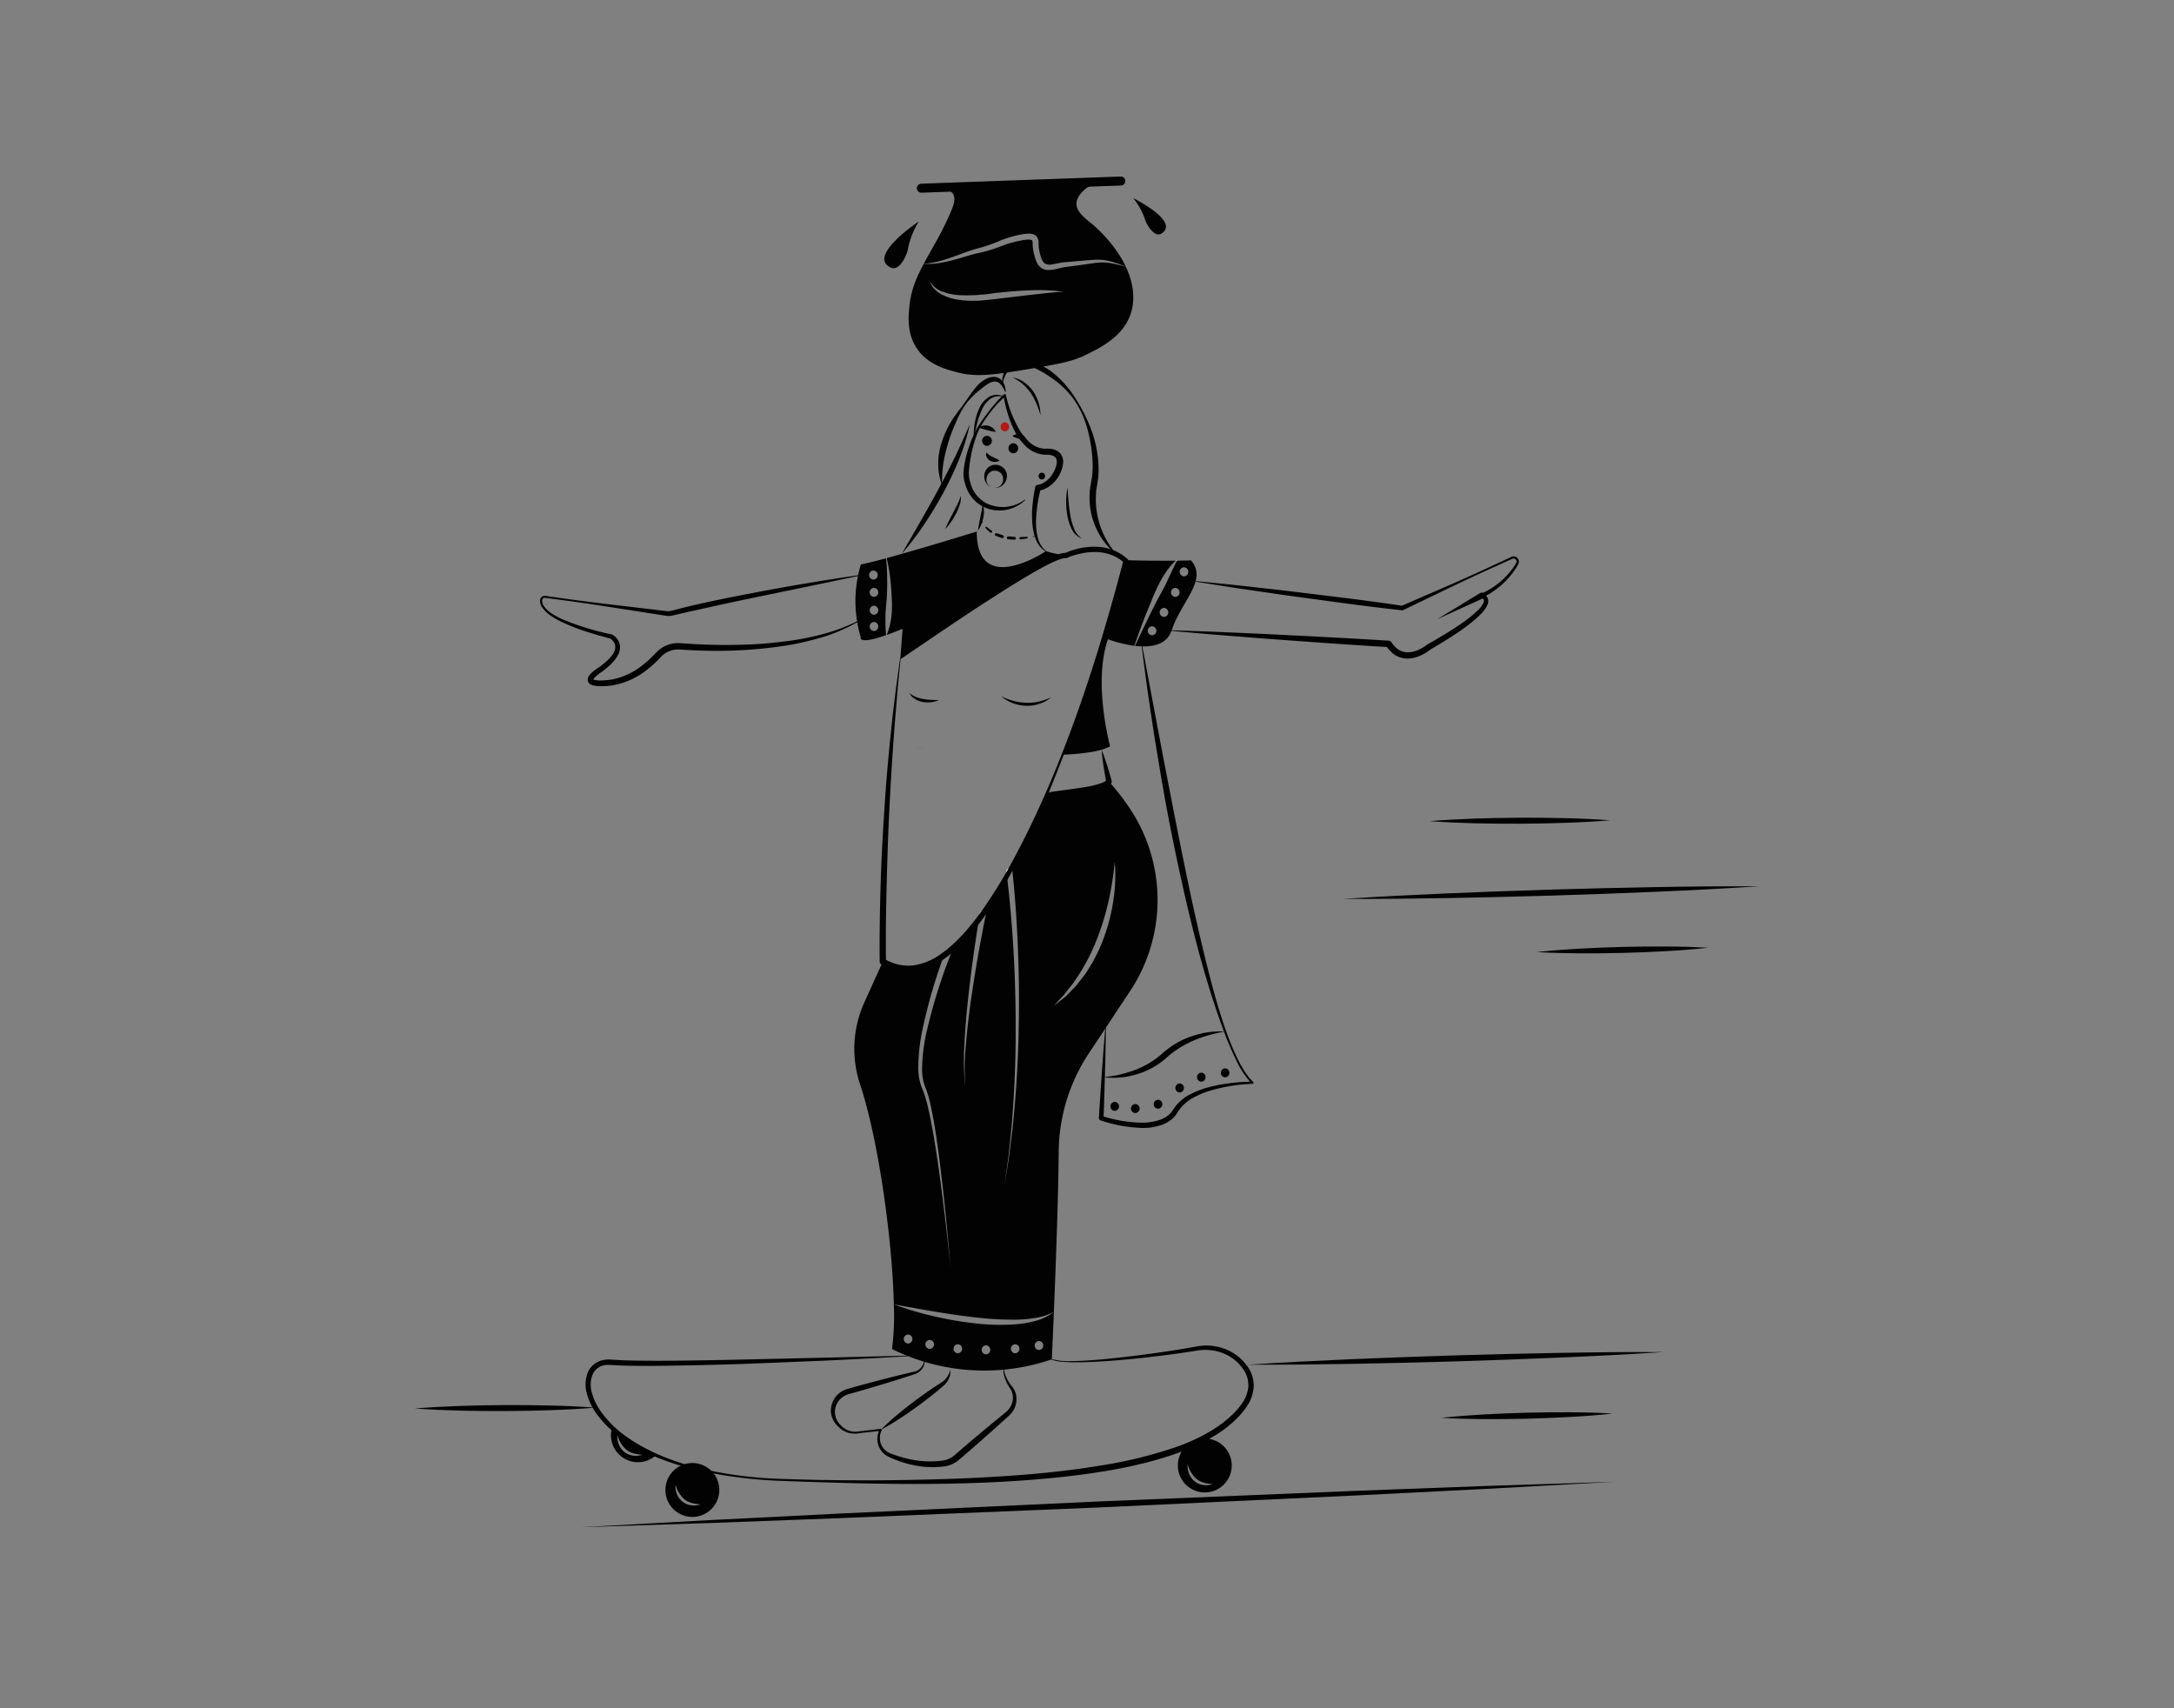 <svg id="Layer_1" data-name="Layer 1" xmlns="http://www.w3.org/2000/svg" viewBox="0 0 700 550"><rect x="0" y="0" width="700" height="550" fill="#808080" stroke="none"/><title>rushing- in hurry- is late</title><path d="M363.142,259.351a74.523,74.523,0,0,0-6.049-7.694c-7.452,4.316-19.897,3.542-19.897,3.542l-.697,1.655a241.5,241.5,0,0,1-10.878,22.917.929.929,0,0,1,.358.639v.019c.91,8.487,1.461,16.946,1.8,25.443q.494,12.731.223,25.472c-.136,8.487-.61,16.975-1.345,25.423l-.6,6.339-.784,6.31-.397,3.165-.494,3.136-1.006,6.281.881-6.3.436-3.145.339-3.165.658-6.32.484-6.339c.571-8.449.89-16.926.861-25.394q.015-12.702-.706-25.394c-.474-7.916-1.123-15.852-2.081-23.71a127.687,127.687,0,0,1-7.142,11.255.954.954,0,0,1,.339.9.036.036,0,0,0-.01.029v.01c-1.868,9.194-3.503,18.475-4.82,27.775q-1.002,6.983-1.597,14.013a77.765,77.765,0,0,0-.165,14.081,78.08,78.08,0,0,1-.319-14.11q.348-7.07,1.123-14.1c.929-8.71,2.129-17.371,3.542-26.023a59.953,59.953,0,0,1-9.175,9.745.973.973,0,0,1,.252,1.045v.01l-.01.029a173.813,173.813,0,0,0-7.742,24.591,57.616,57.616,0,0,0-1.626,12.678,15.858,15.858,0,0,0,1.123,6.116,25.574,25.574,0,0,1,1.036,3.155c.281,1.055.552,2.11.755,3.184.91,4.248,1.548,8.526,2.148,12.813.61,4.287,1.103,8.584,1.606,12.881q1.423,12.891,2.477,25.82-1.292-12.905-2.961-25.762c-.571-4.287-1.152-8.565-1.839-12.833-.677-4.258-1.394-8.526-2.381-12.717-.213-1.055-.503-2.081-.803-3.107a23.658,23.658,0,0,0-1.026-2.99,16.818,16.818,0,0,1-1.345-6.523,59.227,59.227,0,0,1,1.413-13.026,171.916,171.916,0,0,1,6.949-23.846c-12.252,8.855-19.791,2.274-19.791,2.274l-5.961,13.171a36.211,36.211,0,0,0-1.365,26.352c5.971,17.991,10.375,50.121,10.878,70.851,4.336.784,8.633,1.568,12.949,2.294,4.316.697,8.623,1.374,12.958,1.848a104.302,104.302,0,0,0,12.987.774,41.189,41.189,0,0,0,6.455-.523,19.275,19.275,0,0,0,6.174-1.974,16.379,16.379,0,0,1-5.962,2.903,33.977,33.977,0,0,1-6.591,1.103,70.027,70.027,0,0,1-13.287-.368,114.077,114.077,0,0,1-13.036-2.294,100.966,100.966,0,0,1-12.649-3.765,86.284,86.284,0,0,1-.6,14.381,67.219,67.219,0,0,0,51.466,3.31s2.003-42.805,2.216-66.825a58.165,58.165,0,0,1,9.668-31.646l5.419-8.168,7.887-11.913A53.074,53.074,0,0,0,363.142,259.351ZM292.388,432.573a1.453,1.453,0,0,1,0-2.903A1.453,1.453,0,0,1,292.388,432.573Zm6.968,1.742a1.453,1.453,0,0,1,0-2.903A1.453,1.453,0,0,1,299.356,434.315Zm9.058,1.394a1.453,1.453,0,0,1,0-2.903A1.453,1.453,0,0,1,308.414,435.708Zm9.058.348a1.453,1.453,0,0,1,0-2.903A1.453,1.453,0,0,1,317.473,436.057Zm9.407-.348a1.453,1.453,0,0,1,0-2.903A1.453,1.453,0,0,1,326.879,435.708Zm7.665-1.045a1.453,1.453,0,0,1,0-2.903A1.453,1.453,0,0,1,334.544,434.663Zm23.846-144.159a60.551,60.551,0,0,1-3.426,12.649c-.426,1.016-.823,2.042-1.287,3.029l-1.49,2.942a12.941,12.941,0,0,1-.823,1.423l-.871,1.403-.881,1.394c-.281.465-.658.871-.987,1.316l-2.023,2.594-2.274,2.361-1.152,1.161-1.277,1.036c-.842.677-1.703,1.345-2.565,2.003.736-.813,1.461-1.607,2.197-2.39l1.103-1.171.987-1.277,1.994-2.516,1.771-2.661a62.643,62.643,0,0,0,5.778-11.352,84.574,84.574,0,0,0,3.755-12.223,101.588,101.588,0,0,0,2.013-12.746A52.952,52.952,0,0,1,358.39,290.504Z" fill="#020202"/><path d="M401.743,439.38c22.299-1.437,44.616-2.287,66.937-2.995,11.162-.321,22.324-.618,33.49-.802q16.747-.317,33.506-.259-16.725,1.071-33.46,1.769c-11.156.492-22.316.871-33.477,1.226C446.416,438.964,424.088,439.465,401.743,439.38Z" fill="#020202"/><path d="M464.031,456.501c9.19-.991,18.394-1.397,27.602-1.659,4.605-.098,9.21-.172,13.818-.134q6.911.017,13.832.409-6.892.737-13.794,1.101c-4.6.269-9.204.426-13.808.558C482.472,456.975,473.259,457.031,464.031,456.501Z" fill="#020202"/><path d="M432.496,289.415c22.299-1.437,44.616-2.287,66.937-2.995,11.162-.321,22.324-.618,33.49-.802q16.747-.317,33.506-.259-16.725,1.071-33.46,1.769c-11.156.492-22.316.871-33.477,1.226C477.169,288.998,454.841,289.499,432.496,289.415Z" fill="#020202"/><path d="M494.784,306.535c9.19-.991,18.394-1.397,27.602-1.659,4.605-.098,9.21-.172,13.818-.134q6.911.017,13.832.409-6.892.737-13.794,1.101c-4.601.269-9.204.426-13.808.558C513.225,307.01,504.012,307.065,494.784,306.535Z" fill="#020202"/><polygon points="187.161 491.715 228.736 489.414 270.319 487.315 353.501 483.431 436.702 479.993 478.309 478.433 519.926 477.077 478.351 479.381 436.767 481.48 353.586 485.362 270.385 488.796 228.777 490.357 187.161 491.715" fill="#020202"/><path d="M349.418,222.888l-.657-.001c-.098-0-.177-.001-.053-.001l.495-.001c.069-0-.036-.001-.218-.001l-.504-.002.937-.002h.193l.937.002-.504.002c-.182 0-.287.001-.218.001l.495.001c.123 0.0.045.001-.053.001l-.657.001Z" fill="#020202"/><path d="M354.992,253.102l-.001.657c-0.0.098-.001.177-.001.053l-.001-.495c-0-.069-.001.036-.001.218l-.002.504-.002-.937v-.194l.002-.937.002.504c0.0.182.001.287.001.218l.001-.495c0-.123.001-.045.001.054l.001.657Z" fill="#020202"/><path d="M356.076,331.027q-.079,7.256-.286,14.508c-.16,4.835-.257,9.676-.469,14.512l-.5-.75a43.742,43.742,0,0,0,12.763,2.162,17.79,17.79,0,0,0,6.186-1.008,8.768,8.768,0,0,0,2.576-1.532,7.857,7.857,0,0,0,1.017-1.074l.909-1.353a14.384,14.384,0,0,1,5.375-4.376,29.95,29.95,0,0,1,6.366-2.287,59.313,59.313,0,0,1,13.26-1.557l-.237.604a28.621,28.621,0,0,1-5.052-7.676,88.907,88.907,0,0,1-3.622-8.394c-2.161-5.696-4.062-11.484-5.81-17.316-3.502-11.665-6.298-23.521-8.888-35.407q-3.873-17.835-6.788-35.851c-1.002-5.997-1.957-12.002-2.817-18.021q-1.333-9.022-2.436-18.076a.097.097,0,0,1,.191-.03l6.746,35.827c2.322,11.923,4.613,23.848,7.055,35.739,1.213,5.947,2.478,11.884,3.843,17.796q1.992,8.882,4.276,17.691c1.539,5.866,3.194,11.711,5.272,17.406a88.249,88.249,0,0,0,3.499,8.377l1.045,2.01,1.163,1.937c.405.633.867,1.223,1.302,1.832.459.589,1.004,1.094,1.498,1.645l.014.016a.353.353,0,0,1-.251.588,54.282,54.282,0,0,0-12.957,1.993,28.728,28.728,0,0,0-6,2.414,13.555,13.555,0,0,0-4.696,4.049l-.912,1.417a9.542,9.542,0,0,1-1.228,1.355,10.36,10.36,0,0,1-3.076,1.86,17.918,17.918,0,0,1-6.825,1.094,45.23,45.23,0,0,1-13.25-2.444.73.73,0,0,1-.501-.731l.001-.019c.256-4.823.627-9.64.935-14.463q.489-7.232,1.117-14.467l.001-.009a.097.097,0,0,1,.193.009Z" fill="#020202"/><path d="M337.194,255.202c2.988-.535,5.965-.85,8.907-1.288,1.473-.189,2.933-.439,4.374-.693a26.778,26.778,0,0,0,4.151-1.086l.042-.015a.889.889,0,0,1,.314-.054l.01 0-.355.07a5.391,5.391,0,0,0,1.786-1.043l-.186.767q-.52-2.587-.915-5.204c-.272-1.742-.488-3.498-.621-5.272.664,1.651,1.245,3.322,1.77,5.005q.799,2.523,1.475,5.074a.826.826,0,0,1-.162.739l-.024.028a6.033,6.033,0,0,1-2.414,1.647.849.849,0,0,1-.322.07l-.033 0-.01 0.0.355-.07a19.798,19.798,0,0,1-4.535,1.205,41.996,41.996,0,0,1-4.547.469A51.968,51.968,0,0,1,337.194,255.202Z" fill="#020202"/><polygon points="296.345 240.608 295.377 240.603 296.345 240.599 297.312 240.603 296.345 240.608" fill="#020202"/><path d="M297.631,438.193c.193.019.053.013.096.021l-.001.014-.001.028-.003.055-.005.111a1.874,1.874,0,0,1-.018.222,3.675,3.675,0,0,1-.071.442,4.091,4.091,0,0,1-.278.859,4.504,4.504,0,0,1-1.075,1.474,4.678,4.678,0,0,1-1.599.954l-1.644.549c-2.196.719-4.401,1.411-6.609,2.096-4.402,1.345-8.9,2.671-13.265,3.89a6.092,6.092,0,0,0-4.118,4.145,5.878,5.878,0,0,0,1.656,5.793,6.228,6.228,0,0,0,5.982,1.988q3.443-.356,6.875-.81l.009-.001a.331.331,0,0,1,.341.472,5.503,5.503,0,0,0-.385,3.983,5.247,5.247,0,0,0,2.363,3.069,11.393,11.393,0,0,0,1.896.798c.671.243,1.351.459,2.033.662a35.071,35.071,0,0,0,4.138,1.004,30.776,30.776,0,0,0,8.414.384,17.89,17.89,0,0,0,2.011-.302,7.081,7.081,0,0,0,1.763-.715,9.082,9.082,0,0,0,1.587-1.177l1.645-1.419c4.377-3.796,8.847-7.483,13.337-11.157.535-.455,1.177-.932,1.625-1.369a6.452,6.452,0,0,0,1.151-1.555,5.702,5.702,0,0,0,.548-3.821,5.278,5.278,0,0,0-.775-1.828,13.394,13.394,0,0,1-1.123-1.925,12.916,12.916,0,0,1-.763-2.089,5.942,5.942,0,0,1-.266-2.217.095.095,0,0,1,.19.012l-0.0.027a6.298,6.298,0,0,0,.505,2.039,12.351,12.351,0,0,0,.927,1.917,13.136,13.136,0,0,0,1.248,1.72,6.243,6.243,0,0,1,1.069,2.085,7.076,7.076,0,0,1-1.635,6.675c-.57.6-1.088,1.003-1.635,1.514-4.313,3.895-8.645,7.777-13.071,11.55l-1.656,1.419a10.093,10.093,0,0,1-1.937,1.364,9.065,9.065,0,0,1-2.282.857,19.202,19.202,0,0,1-2.297.293,30.206,30.206,0,0,1-8.907-.671,36.6,36.6,0,0,1-4.27-1.237q-1.043-.378-2.058-.823l-1.009-.453a7.025,7.025,0,0,1-1.034-.583,6.367,6.367,0,0,1-2.604-3.827,6.562,6.562,0,0,1,.63-4.473l.35.471c-2.298.217-4.593.458-6.883.735a8.237,8.237,0,0,1-3.562-.12,7.589,7.589,0,0,1-3.119-1.827,7.906,7.906,0,0,1-2.105-3.006,6.561,6.561,0,0,1-.272-3.757,7.24,7.24,0,0,1,4.969-5.463c4.509-1.317,8.906-2.457,13.388-3.616,2.236-.562,4.474-1.118,6.721-1.647l1.688-.387a3.994,3.994,0,0,0,2.517-1.865,4.088,4.088,0,0,0,.357-.747,3.377,3.377,0,0,0,.123-.401,1.696,1.696,0,0,0,.046-.206l.02-.104.01-.052.005-.026.002-.013C297.576,438.197,297.437,438.182,297.631,438.193Z" fill="#020202"/><path d="M283.591,460.362a75.076,75.076,0,0,1,5.632-5.11c1.935-1.626,3.937-3.161,5.952-4.678,2.037-1.488,4.088-2.957,6.206-4.335l1.592-1.029a6.239,6.239,0,0,0,1.355-1.093,7.037,7.037,0,0,0,1.714-3.193,6.133,6.133,0,0,1-.961,3.773,7.149,7.149,0,0,1-1.352,1.532l-1.448,1.224c-1.935,1.626-3.937,3.161-5.954,4.676-2.038,1.486-4.089,2.955-6.208,4.333A75.102,75.102,0,0,1,283.591,460.362Z" fill="#020202"/><path d="M276.932,185.306c-10.716,2.287-21.443,4.491-32.164,6.702q-8.042,1.65-16.052,3.424l-8.004,1.774-3.985.936a6.123,6.123,0,0,1-2.334.104l-2.032-.315c-10.824-1.662-21.636-3.448-32.494-4.873l-4.072-.535a1.103,1.103,0,0,0-.804.064.768.768,0,0,0-.403.57,2.89,2.89,0,0,0,.385,1.752,9.124,9.124,0,0,0,2.819,2.705,26.256,26.256,0,0,0,3.571,1.889,86.238,86.238,0,0,0,15.589,4.747l.009.002a.602.602,0,0,1,.157.061,5.338,5.338,0,0,1,1.515,1.274,4.734,4.734,0,0,1,.908,1.8,5.423,5.423,0,0,1-.717,3.809,13.275,13.275,0,0,1-2.277,2.806,29.951,29.951,0,0,1-2.689,2.256l-.011.008-.042.027a13.313,13.313,0,0,0-2.214,1.738,2.238,2.238,0,0,0-.563.806c.013.045-.022-.115-.032-.101a1.039,1.039,0,0,0,.295.138,9.184,9.184,0,0,0,2.695.198,26.471,26.471,0,0,0,2.905-.272,22.74,22.74,0,0,0,10.393-4.959c.769-.607,1.509-1.255,2.222-1.932.359-.336.705-.686,1.051-1.036.344-.357.653-.701,1.077-1.121a9.651,9.651,0,0,1,6.096-2.686,11.529,11.529,0,0,1,1.655.038l1.505.111,3.014.184q3.017.15,6.038.209,6.041.139,12.081-.141c4.026-.179,8.029-.611,12.023-1.116a95.013,95.013,0,0,0,11.819-2.432,60.627,60.627,0,0,0,11.231-4.427.097.097,0,0,1,.132.037.1.1,0,0,1-.034.13,57.057,57.057,0,0,1-11.076,5.085,95.034,95.034,0,0,1-11.865,2.918,144.026,144.026,0,0,1-24.336,1.884q-3.054-.029-6.106-.146l-3.051-.154-1.525-.096a9.303,9.303,0,0,0-1.379-.02,7.659,7.659,0,0,0-4.792,2.114l-1.027,1.069c-.366.37-.733.739-1.113,1.095-.757.715-1.541,1.404-2.365,2.046a24.695,24.695,0,0,1-11.374,5.222,28.224,28.224,0,0,1-3.143.255,10.543,10.543,0,0,1-3.329-.331,2.522,2.522,0,0,1-1.014-.603,1.673,1.673,0,0,1-.435-1.491,2.592,2.592,0,0,1,.473-1.026,5.676,5.676,0,0,1,.586-.689,14.611,14.611,0,0,1,2.579-1.975l-.052.035a28.382,28.382,0,0,0,2.556-2.047,11.748,11.748,0,0,0,2.049-2.393,3.914,3.914,0,0,0,.62-2.689,3.254,3.254,0,0,0-.586-1.217,4.307,4.307,0,0,0-1.034-.937l.166.063-3.981-1.088c-1.315-.41-2.643-.766-3.946-1.22a62.153,62.153,0,0,1-7.704-3.021,27.027,27.027,0,0,1-3.622-2.059,10.244,10.244,0,0,1-3-2.995,3.558,3.558,0,0,1-.44-2.196,1.434,1.434,0,0,1,.749-1.038,1.751,1.751,0,0,1,1.195-.127l4.067.58c10.844,1.546,21.735,2.732,32.613,4.041l2.037.242a4.571,4.571,0,0,0,1.74-.142l3.992-1.024c2.664-.664,5.343-1.255,8.021-1.848,5.365-1.138,10.745-2.185,16.126-3.217q16.154-3.046,32.426-5.4a.097.097,0,0,1,.034.191Z" fill="#020202"/><path d="M385.141,187.102l8.33.827q4.165.417,8.322.89c5.543.632,11.092,1.211,16.626,1.913l16.611,2.031c5.531.721,11.061,1.451,16.579,2.278l-.4.061,13.281-5.762c4.432-1.91,8.83-3.894,13.224-5.89l6.562-3.053,1.64-.763c.284-.128.523-.252.844-.384a1.648,1.648,0,0,1,1.121-.044,1.721,1.721,0,0,1,1.182,1.773,2.398,2.398,0,0,1-.372.986c-.145.271-.306.533-.463.797a26.269,26.269,0,0,1-10.93,9.646l-.155-1.244a3.002,3.002,0,0,1,1.006.409,2.324,2.324,0,0,1,.8.842,2.637,2.637,0,0,1,.046,2.185,9.513,9.513,0,0,1-2.045,2.963,39.912,39.912,0,0,1-5.166,4.399c-1.805,1.333-3.677,2.552-5.561,3.746-1.883,1.197-3.801,2.327-5.721,3.453l.145-.101a14.689,14.689,0,0,1-3.426,2.081,10.256,10.256,0,0,1-4.002.894,7.413,7.413,0,0,1-4.08-1.183,10.167,10.167,0,0,1-2.867-2.973l.803.469c-11.652-.688-23.296-1.524-34.938-2.381-5.822-.407-11.64-.884-17.459-1.349-5.819-.455-11.635-.97-17.45-1.501a.097.097,0,0,1,.012-.193c5.836.185,11.671.386,17.502.648,5.832.251,11.665.49,17.493.8,11.659.575,23.317,1.172,34.966,1.917a1.046,1.046,0,0,1,.803.469,8.131,8.131,0,0,0,2.256,2.369,5.458,5.458,0,0,0,2.968.897,8.288,8.288,0,0,0,3.231-.686,12.908,12.908,0,0,0,2.955-1.729l.037-.029a.912.912,0,0,1,.108-.072c3.843-2.165,7.638-4.424,11.238-6.922a38.451,38.451,0,0,0,5.052-4.082,8.264,8.264,0,0,0,1.793-2.412,1.282,1.282,0,0,0,.083-1.032,1.328,1.328,0,0,0-.834-.599l-.057-.015a.654.654,0,0,1-.098-1.23,24.856,24.856,0,0,0,10.808-8.884c.159-.25.323-.496.47-.753a1.703,1.703,0,0,0,.302-.673.968.968,0,0,0-.659-1.022.937.937,0,0,0-.647.021c-.238.094-.54.24-.807.357l-1.65.744-6.599,2.975c-4.381,2.023-8.756,4.058-13.097,6.166L451.82,196.437a.68.68,0,0,1-.368.064l-.032-.004c-5.547-.602-11.081-1.3-16.614-2.008l-16.582-2.255c-5.531-.727-11.045-1.576-16.567-2.372q-4.142-.592-8.275-1.253l-8.267-1.316a.097.097,0,0,1,.025-.192Z" fill="#020202"/><path d="M462.779,199.349l13.785-8.395a.97.97,0,1,1,1.009,1.656,1.078,1.078,0,0,1-.103.054Z" fill="#020202"/><path d="M314.889,170.842c.179-1.507.496-2.912.773-4.329l.409-2.121.356-2.177a8.407,8.407,0,0,1,.183,4.488,12.972,12.972,0,0,1-.647,2.155A8.682,8.682,0,0,1,314.889,170.842Z" fill="#020202"/><path d="M330.092,161.019a11.955,11.955,0,0,1-13.277,2.247,10.999,10.999,0,0,1-2.983-2.136,11.461,11.461,0,0,1-2.173-2.962,10.681,10.681,0,0,1-.705-1.723c-.081-.279-.181-.657-.235-.812a8.58,8.58,0,0,1-.264-.89,11.753,11.753,0,0,1-.133-3.689,34.965,34.965,0,0,1,1.557-6.836,39.31,39.31,0,0,1,2.739-6.398,31.411,31.411,0,0,1,1.928-2.913c.665-.941,1.366-1.853,2.07-2.762a41.818,41.818,0,0,1,4.622-5.158.386.386,0,0,1,.64.193l.007.032a39.348,39.348,0,0,0,4.249,10.977,16.813,16.813,0,0,0,3.595,4.392,7.729,7.729,0,0,0,4.901,1.895l-.124.006a7.697,7.697,0,0,1,2.637.185,4.271,4.271,0,0,1,2.462,1.568,4.316,4.316,0,0,1,.71,2.847,11.882,11.882,0,0,1-.212,1.31l-.387,1.198a10.844,10.844,0,0,1-2.792,4.14,9.811,9.811,0,0,1-2.077,1.455,6.232,6.232,0,0,1-2.577.761l.852-.688a47.094,47.094,0,0,0-1.065,5.197,45.565,45.565,0,0,0-.465,5.295,19.548,19.548,0,0,0,.536,5.237,7.815,7.815,0,0,0,2.695,4.403.097.097,0,0,1-.105.163,7.975,7.975,0,0,1-3.356-4.323,19.387,19.387,0,0,1-1.01-5.452,33.133,33.133,0,0,1,.139-5.515,48.619,48.619,0,0,1,.855-5.462.872.872,0,0,1,.786-.684l.067-.005a4.671,4.671,0,0,0,1.739-.64,7.847,7.847,0,0,0,1.631-1.198,9.16,9.16,0,0,0,2.211-3.42c.525-1.287.69-2.695.154-3.42-.471-.765-1.964-1.108-3.21-1.021l-.068.005-.056.001a9.609,9.609,0,0,1-6.023-2.476,17.296,17.296,0,0,1-3.783-5.001,31.473,31.473,0,0,1-2.288-5.679,46.014,46.014,0,0,1-1.392-5.915l.648.225a31.203,31.203,0,0,0-4.682,4.932,38.432,38.432,0,0,0-3.766,5.649,38.556,38.556,0,0,0-2.194,6.413,44.437,44.437,0,0,0-1.101,6.631,10.665,10.665,0,0,0,.133,3.15c.06.245.124.466.218.758l.227.843a8.989,8.989,0,0,0,.567,1.464,10.499,10.499,0,0,0,4.313,4.555,11.93,11.93,0,0,0,12.491-1.099.097.097,0,0,1,.136.02A.098.098,0,0,1,330.092,161.019Z" fill="#020202"/><path d="M313.556,141.219a22.134,22.134,0,0,1,.3-4.941,18.43,18.43,0,0,1,1.445-4.791,8.019,8.019,0,0,1,3.364-3.819,5.033,5.033,0,0,1,2.525-.547,6.966,6.966,0,0,1,2.41.67,8.392,8.392,0,0,0-2.402-.195,4.988,4.988,0,0,0-2.164.731,8.275,8.275,0,0,0-2.86,3.577,25.366,25.366,0,0,0-1.582,4.532C314.192,138.004,313.842,139.597,313.556,141.219Z" fill="#020202"/><path d="M317.796,143.561a1.614,1.614,0,0,0,0-3.227,1.614,1.614,0,0,0,0,3.227Z" fill="#020202"/><path d="M326.278,145.944a1.614,1.614,0,0,0,0-3.227,1.614,1.614,0,0,0,0,3.227Z" fill="#020202"/><path d="M315.196,137.681a2.691,2.691,0,0,1,1.465-.663,3.814,3.814,0,0,1,1.584.079,3.456,3.456,0,0,1,2.388,1.982,10.576,10.576,0,0,1-1.475-.263c-.44-.112-.865-.198-1.279-.315C317.038,138.266,316.231,138.066,315.196,137.681Z" fill="#020202"/><path d="M325.976,140.455a2.266,2.266,0,0,1,1.247-.615,3.11,3.11,0,0,1,1.346.047,2.748,2.748,0,0,1,2.001,1.75,7.448,7.448,0,0,1-1.283-.121c-.375-.069-.729-.129-1.075-.222A10.705,10.705,0,0,1,325.976,140.455Z" fill="#020202"/><path d="M317.629,145.703a6.411,6.411,0,0,0,1.943,1.393c.319.173.677.32,1.051.516a7.294,7.294,0,0,1,1.237.679,2.819,2.819,0,0,1-1.449.434,3.151,3.151,0,0,1-1.501-.337,2.682,2.682,0,0,1-1.158-1.119A1.787,1.787,0,0,1,317.629,145.703Z" fill="#020202"/><path d="M319.633,156.947a2.701,2.701,0,0,0,2.344-.451,2.965,2.965,0,0,0,.484-3.938,2.804,2.804,0,0,0-3.184-.815,2.967,2.967,0,0,0-1.48,3.678A2.699,2.699,0,0,0,319.633,156.947Zm0,0a3.558,3.558,0,0,1-2.069-1.399,3.886,3.886,0,0,1-.616-2.623,3.783,3.783,0,0,1,1.427-2.593,3.756,3.756,0,0,1,5.551,1.43,3.782,3.782,0,0,1-.003,2.956,3.89,3.89,0,0,1-1.802,2A3.548,3.548,0,0,1,319.633,156.947Z" fill="#020202"/><path d="M323.556,138.875a1.453,1.453,0,0,0,0-2.903,1.453,1.453,0,0,0,0,2.903Z" fill="#b21919"/><path d="M292.859,223.164a8.394,8.394,0,0,0,2.143,1.254,11.38,11.38,0,0,0,2.328.653,19.095,19.095,0,0,0,2.441.266l1.257.041c.423 0.0.849-.003,1.289.036-.4.172-.814.302-1.232.436-.424.091-.852.187-1.287.242a9.156,9.156,0,0,1-2.642-.069,7.231,7.231,0,0,1-2.501-.936A4.527,4.527,0,0,1,292.859,223.164Z" fill="#020202"/><path d="M322.331,224.15a21.695,21.695,0,0,0,3.965,1.507,17.123,17.123,0,0,0,4.111.609,15.149,15.149,0,0,0,4.122-.403,23.82,23.82,0,0,0,4.022-1.347,17.94,17.94,0,0,1-1.807,1.205,11.648,11.648,0,0,1-2.011.869,12.011,12.011,0,0,1-4.356.643A12.857,12.857,0,0,1,322.331,224.15Z" fill="#020202"/><path d="M290.333,178.34c3.964-6.863,7.947-13.632,11.676-20.546,1.891-3.442,3.646-6.949,5.396-10.465,1.713-3.536,3.296-7.124,4.876-10.768a68.534,68.534,0,0,1-3.494,11.378,108.44,108.44,0,0,1-5.076,10.775c-1.913,3.478-3.945,6.889-6.171,10.171A91.287,91.287,0,0,1,290.333,178.34Z" fill="#020202"/><path d="M323.632,126.134a8.254,8.254,0,0,0-1.41-2.356,2.561,2.561,0,0,0-2.009-.936,4.947,4.947,0,0,0-2.241.846,24.557,24.557,0,0,0-2.163,1.618,29.097,29.097,0,0,0-4.113,3.904,23.949,23.949,0,0,0-3.025,4.841c-.205.43-.424.85-.615,1.285q-.264.663-.547,1.312c-.395.857-.742,1.73-1.078,2.606a53.396,53.396,0,0,0-1.688,5.336,38.29,38.29,0,0,0-1.411,11.136l0.0.012a.097.097,0,0,1-.187.038,20.828,20.828,0,0,1-.405-11.684,29.244,29.244,0,0,1,2.016-5.551,21.09,21.09,0,0,1,1.37-2.601,23.028,23.028,0,0,1,1.635-2.432c.557-.799,1.14-1.574,1.737-2.335.6-.759,1.115-1.577,1.701-2.344a43.842,43.842,0,0,1,3.515-4.703,10.598,10.598,0,0,1,2.376-1.906,5.617,5.617,0,0,1,3.172-.876,3.54,3.54,0,0,1,2.795,1.832,5.917,5.917,0,0,1,.766,2.928.098.098,0,0,1-.188.039Z" fill="#020202"/><path d="M322.65,123.625a9.489,9.489,0,0,1,.311-2.695,7.576,7.576,0,0,1,1.137-2.55,5.649,5.649,0,0,1,2.219-1.891,6.606,6.606,0,0,1,2.875-.596,13.369,13.369,0,0,1,5.412,1.413,22.523,22.523,0,0,1,4.636,2.872,32.903,32.903,0,0,1,7.065,8.116,51.626,51.626,0,0,1,4.852,9.533,37.783,37.783,0,0,1,2.444,10.493,30.025,30.025,0,0,1,.009,5.482l-.205,1.395-.204,1.271-.205,1.259c-.047.422-.051.847-.092,1.269a26.708,26.708,0,0,0,6.336,19.112l.007.008a.097.097,0,0,1-.136.136,23.758,23.758,0,0,1-8.266-19.388c.024-.46.048-.92.097-1.377l.225-1.36.443-2.572a28.168,28.168,0,0,0,.177-5.114,48.966,48.966,0,0,0-1.635-10.282,30.577,30.577,0,0,0-4.366-9.514,28.464,28.464,0,0,0-7.495-7.164,34.989,34.989,0,0,0-4.421-2.625,13.456,13.456,0,0,0-4.728-1.462,5.791,5.791,0,0,0-2.313.292,4.942,4.942,0,0,0-1.923,1.335,9.618,9.618,0,0,0-2.063,4.615l-.001.006a.097.097,0,0,1-.192-.014Z" fill="#020202"/><path d="M326.042,121.542a8.689,8.689,0,0,1,3.726,1.547,12.043,12.043,0,0,1,2.892,2.897,13.911,13.911,0,0,1,1.756,3.681,17.333,17.333,0,0,1,.463,1.971c.07.672.139,1.34.163,2.006-.24-.632-.401-1.272-.623-1.892-.252-.61-.436-1.237-.712-1.826a20.293,20.293,0,0,0-1.841-3.389,16.062,16.062,0,0,0-2.558-2.854A13.699,13.699,0,0,0,326.042,121.542Z" fill="#020202"/><path d="M343.722,156.904c.089,1.504.208,2.992.331,4.472.142,1.478.295,2.949.56,4.394a20.444,20.444,0,0,0,1.135,4.216,7.003,7.003,0,0,0,2.612,3.416,5.936,5.936,0,0,1-3.295-3.095,15.065,15.065,0,0,1-1.405-4.369A26.042,26.042,0,0,1,343.722,156.904Z" fill="#020202"/><path d="M304.334,170.361c.772-1.871,1.705-3.61,2.604-5.363.463-.869.897-1.747,1.333-2.623a14.173,14.173,0,0,0,1.077-2.742,6.63,6.63,0,0,1-.374,3.019,18.302,18.302,0,0,1-1.177,2.792A21.447,21.447,0,0,1,304.334,170.361Z" fill="#020202"/><path d="M315.973,167.357a6.826,6.826,0,0,0,.489.826.104.104,0,1,1-.173.114l-.008-.014A4.473,4.473,0,0,1,315.973,167.357Z" fill="#020202"/><path d="M317.75,169.655a10.572,10.572,0,0,0,1.534,1.172.376.376,0,1,1-.401.635l-.025-.017a8.604,8.604,0,0,1-1.498-1.424.268.268,0,0,1,.39-.366Z" fill="#020202"/><path d="M320.996,171.703c.617.189,1.223.399,1.829.607l.068.023a.473.473,0,1,1-.307.896l-.006-.002c-.651-.233-1.303-.463-1.944-.714a.44.44,0,0,1,.288-.832Z" fill="#020202"/><path d="M324.726,172.685c.648.058,1.296.11,1.944.186l.045.005a.443.443,0,0,1-.071.883c-.681-.03-1.363-.084-2.044-.132a.475.475,0,0,1,.067-.947l.006 0Z" fill="#020202"/><path d="M328.635,172.91q.983-.051,1.976-.073l.018-0a.268.268,0,0,1,.049.533q-.995.161-2.001.292a.377.377,0,1,1-.098-.748l.029-.003Z" fill="#020202"/><path d="M332.628,172.687c.32-.04.644-.06.969-.088-.309.099-.617.205-.931.292a.104.104,0,1,1-.056-.201Z" fill="#020202"/><path d="M302.472,60.726l-.706.029C301.969,60.745,302.211,60.726,302.472,60.726Z" fill="#020202"/><path d="M362.503,85.897a31.117,31.117,0,0,0-4.858-1.723,16.195,16.195,0,0,0-5.197-.523c-1.742.107-3.397.242-5.081.387l-5.013.436-.223.019c-1.113.194-2.206.455-3.252.6a3.339,3.339,0,0,1-2.555-.319,4.353,4.353,0,0,1-1.258-2.361,13.811,13.811,0,0,1-.619-3.068c-.039-.523-.01-1.016-.068-1.703a2.866,2.866,0,0,0-.377-1.19,2.512,2.512,0,0,0-.426-.523,2.162,2.162,0,0,0-.61-.406,4.725,4.725,0,0,0-2.071-.281,13.196,13.196,0,0,0-1.781.194,35.346,35.346,0,0,0-6.591,1.839,55.86,55.86,0,0,1-6.174,2.284,62.417,62.417,0,0,0-6.416,2.023c-4.055,1.471-8.12,3.097-12.475,3.3.319-.6.648-1.19.968-1.79,1.771-3.261,4.103-6.881,7.084-13.433,1.461-3.213,2.429-5.71,1.268-7.355-.948-1.335-2.894-1.577-4.239-1.577l51.795-2.013a10.095,10.095,0,0,0-6.591,3.929,5.305,5.305,0,0,0-1.132,2.7c-.203,2.923,3.087,5.168,5.507,7.181C352.119,72.523,358.961,78.242,362.503,85.897Z" fill="#020202"/><path d="M362.503,85.897a46.961,46.961,0,0,0-4.974-1.181,16.617,16.617,0,0,0-4.994-.048l-5.129.726-5.178.687.213-.01c-1.065.232-2.129.513-3.29.726a8.24,8.24,0,0,1-1.868.136,3.941,3.941,0,0,1-2.013-.678,4.328,4.328,0,0,1-1.355-1.597,11.79,11.79,0,0,1-.648-1.713,15.827,15.827,0,0,1-.716-3.465c-.048-.581-.039-1.21-.087-1.626a.82.82,0,0,0-.106-.397,1.032,1.032,0,0,0-.097-.116.432.432,0,0,0-.087-.058,3.368,3.368,0,0,0-1.21-.136,12.074,12.074,0,0,0-1.539.164,38.98,38.98,0,0,0-6.281,1.645,49.727,49.727,0,0,1-6.407,2.129c-2.197.455-4.278,1.016-6.416,1.665a64.123,64.123,0,0,1-6.503,1.684,22.832,22.832,0,0,1-6.378.494c-2.129,4.016-4.084,8.207-4.616,13.578-.329,3.29-.852,8.632,2.236,13.442,3.532,5.507,9.707,7.055,13.597,8.033,6.145,1.539,11.894.629,23.159-1.258,8.826-1.481,13.336-2.265,17.807-4.461,4.907-2.41,12.213-6,14.546-13.568C366.248,93.978,363.316,87.639,362.503,85.897Zm-31.278,9.107-11.1,1.326c-.919.116-1.848.213-2.797.3-.948.077-1.887.203-2.845.194-.958.01-1.907.048-2.865-.019-.484-.029-.958-.039-1.432-.077l-1.432-.203a17.154,17.154,0,0,1-5.516-1.703,9.812,9.812,0,0,1-2.332-1.732,5.416,5.416,0,0,1-1.423-2.458,7.442,7.442,0,0,0,4.152,3.329,18.86,18.86,0,0,0,5.294,1.074,55.854,55.854,0,0,0,10.965-.619c3.726-.435,7.462-.784,11.216-.919a62.511,62.511,0,0,1,11.255.406C338.619,94.153,334.922,94.598,331.225,95.004Z" fill="#020202"/><line x1="296.656" y1="60.593" x2="360.892" y2="58.285" fill="none" stroke="#020202" stroke-linecap="round" stroke-linejoin="round" stroke-width="2.903"/><path d="M297.459,84.881a.074.074,0,0,1-.019.048c-.106-.01-.203-.019-.31-.029C297.237,84.901,297.353,84.891,297.459,84.881Z" fill="#fff"/><path d="M295.837,71.304s-16.708,11.068-9.111,14.803c2.947,1.448,5.245-4.023,5.608-5.846a25.398,25.398,0,0,1,2.2-6.599C294.9,72.944,295.331,72.157,295.837,71.304Z" fill="#020202"/><path d="M364.891,63.793s15.083,7.451,9.151,11.364c-2.301,1.517-4.793-2.796-5.288-4.275A21.319,21.319,0,0,0,366.224,65.619C365.843,65.06,365.402,64.45,364.891,63.793Z" fill="#020202"/><path d="M358.931,357.67a1.453,1.453,0,0,0,0-2.903,1.453,1.453,0,0,0,0,2.903Z" fill="#020202"/><path d="M365.55,358.367a1.453,1.453,0,0,0,0-2.903,1.453,1.453,0,0,0,0,2.903Z" fill="#020202"/><path d="M372.867,356.973a1.453,1.453,0,0,0,0-2.903,1.453,1.453,0,0,0,0,2.903Z" fill="#020202"/><path d="M379.835,351.747a1.453,1.453,0,0,0,0-2.903,1.453,1.453,0,0,0,0,2.903Z" fill="#020202"/><path d="M386.802,348.263a1.453,1.453,0,0,0,0-2.903,1.453,1.453,0,0,0,0,2.903Z" fill="#020202"/><path d="M394.467,346.87a1.453,1.453,0,0,0,0-2.903,1.453,1.453,0,0,0,0,2.903Z" fill="#020202"/><path d="M355.279,346.811a37.806,37.806,0,0,0,10.265-2.358c.817-.298,1.594-.684,2.386-1.027.759-.411,1.549-.765,2.262-1.247a25.551,25.551,0,0,0,4.12-3.056,26.976,26.976,0,0,1,9.47-5.502,27.294,27.294,0,0,1,10.685-1.485,41.863,41.863,0,0,0-10.145,2.895c-.806.331-1.573.741-2.357,1.109-.75.432-1.531.811-2.239,1.305a28.133,28.133,0,0,0-4.108,3.104,24.755,24.755,0,0,1-9.59,5.328A25.7,25.7,0,0,1,355.279,346.811Z" fill="#020202"/><path d="M343.225,178.852h-.048A44.927,44.927,0,0,1,336.77,177.468s-22.317,14.981-22.259-6.329c0,0-17.459,5.4-29.014,8.545a.009.009,0,0,1,.01.01,55.005,55.005,0,0,1,1.103,6.155q.363,3.106.494,6.242a35.711,35.711,0,0,1-.058,6.271,24.941,24.941,0,0,1-1.519,6.058c1.442-.503,3.126-1.152,5.1-1.974l-.745,9.726S334.476,180.216,343.225,178.852Zm-58.105,22.462c-.048-1.045,0-2.061-.01-3.097.029-2.042.339-4.074.445-6.136q.16-3.078.087-6.165-.014-3.092-.329-6.174c-3.484.939-6.407,1.684-8.129,1.994a40.663,40.663,0,0,0-.048,23.41.631.631,0,0,0,.006.441c.232.567,1.584,1.224,8.191-1.089,0,0-.01,0,0-.01-.019-.01-.019-.019-.019-.039A28.846,28.846,0,0,1,285.12,201.314Zm-3.881-17.613a1.453,1.453,0,0,1,0,2.903A1.453,1.453,0,0,1,281.239,183.7Zm.174,19.452a1.453,1.453,0,0,1,0-2.903A1.453,1.453,0,0,1,281.413,203.153Zm0-5.226a1.453,1.453,0,0,1,0-2.903A1.453,1.453,0,0,1,281.413,197.927Zm0-5.749a1.453,1.453,0,0,1,0-2.903A1.453,1.453,0,0,1,281.413,192.178Z" fill="#020202"/><path d="M356.755,205.814c-4.907,13.955.687,34.472.687,34.472a12.895,12.895,0,0,1-2.739,1.094,29.052,29.052,0,0,1-3.407.755,75.33,75.33,0,0,1-9.136.852s20.13-55.086,20.362-62.383l-.319-.261c6.378.213,12.387.213,16.384.174a16.167,16.167,0,0,0-1.171,1.132c-.416.503-.861.997-1.248,1.519-.397.523-.755,1.065-1.132,1.597l-1.026,1.665a55.819,55.819,0,0,0-3.261,7.036q-1.495,3.571-2.884,7.171c-.89,2.41-1.79,4.82-2.594,7.268l.087.039A40.173,40.173,0,0,1,356.755,205.814Z" fill="#020202"/><path d="M383.504,180.429s-1.723.048-4.548.087c-1.142,2.284-2.177,4.539-3.242,6.813-1.055,2.323-2.4,4.5-3.561,6.784s-2.294,4.587-3.397,6.9c-1.123,2.294-2.197,4.626-3.3,6.939.745.087,1.51.145,2.265.165,4.123.106,8.139-.977,9.513-5.1C380.407,193.475,388.962,186.788,383.504,180.429Zm-12.552,24.117a1.453,1.453,0,0,1,0-2.903A1.453,1.453,0,0,1,370.952,204.546Zm3.832-5.923a1.453,1.453,0,0,1,0-2.903A1.453,1.453,0,0,1,374.784,198.623Zm3.658-6.445a1.453,1.453,0,0,1,0-2.903A1.453,1.453,0,0,1,378.442,192.178Zm2.787-6.62a1.453,1.453,0,0,1,0-2.903A1.453,1.453,0,0,1,381.229,185.559Z" fill="#020202"/><path d="M285.498,179.684a1.295,1.295,0,0,1-.184.048.096.096,0,0,1,.077-.106A.097.097,0,0,1,285.498,179.684Z" fill="#fff"/><path d="M285.527,204.42a.138.138,0,0,1-.019.058.106.106,0,0,1-.136.058.076.076,0,0,1-.039-.039s-.01,0,0-.01C285.391,204.469,285.459,204.449,285.527,204.42Z" fill="#fff"/><path d="M365.358,207.943a.329.329,0,0,1,.097.01c0,.01-.01.01-.01.019Z" fill="#fff"/><path d="M379.004,180.41a.515.515,0,0,0-.048.106h-.368l.261-.232Z" fill="#fff"/><path d="M292.217,436.664c-8.616.533-17.237.957-25.858,1.383l-25.874,1.057q-12.942.448-25.898.619-3.239.052-6.482.043c-2.16.017-4.326-.019-6.494-.064-1.08-.003-2.173-.072-3.265-.131l-1.637-.09a8.409,8.409,0,0,0-1.455-.003,5.142,5.142,0,0,0-4.4,2.979,8.921,8.921,0,0,0-.313,5.793,18.343,18.343,0,0,0,2.535,5.617,33.618,33.618,0,0,0,8.915,8.892c6.998,4.882,15.171,7.988,23.501,10.031a129.795,129.795,0,0,0,25.567,3.343c4.308.154,8.623.262,12.935.36q6.47.098,12.939.12c8.626.026,17.25-.113,25.866-.37q12.925-.363,25.81-1.349c8.584-.662,17.146-1.61,25.62-3.019a142.441,142.441,0,0,0,24.916-6.138,60.434,60.434,0,0,0,11.469-5.475,39.797,39.797,0,0,0,5.062-3.769,24.693,24.693,0,0,0,4.2-4.585,11.039,11.039,0,0,0,2.083-5.539,8.966,8.966,0,0,0-1.687-5.566,14.047,14.047,0,0,0-4.445-4.135,15.125,15.125,0,0,0-5.81-1.928,14.87,14.87,0,0,0-3.092-.075c-.519.023-1.024.113-1.545.182l-1.604.262c-2.139.338-4.279.643-6.421.93q-6.426.858-12.875,1.504c-4.3.425-8.61.758-12.928.952-2.16.09-4.322.152-6.486.107-1.082-.022-2.164-.072-3.244-.171a11.697,11.697,0,0,1-3.192-.672.096.096,0,0,1,.067-.181l.011.004a20.496,20.496,0,0,0,6.359.642c2.151-.016,4.303-.139,6.451-.29,4.297-.307,8.582-.787,12.861-1.299Q370.8,435.863,377.19,434.881c2.129-.328,4.255-.673,6.372-1.051l1.585-.29c.546-.086,1.104-.196,1.663-.235a16.271,16.271,0,0,1,3.368.003,16.522,16.522,0,0,1,6.418,2.027,15.632,15.632,0,0,1,5.021,4.541,10.655,10.655,0,0,1,2.068,6.575,12.791,12.791,0,0,1-2.296,6.471,26.514,26.514,0,0,1-4.442,5.004,38.818,38.818,0,0,1-5.285,3.984,62.362,62.362,0,0,1-11.829,5.697,112.812,112.812,0,0,1-12.51,3.73c-4.224,1.016-8.483,1.873-12.768,2.529-8.564,1.352-17.183,2.235-25.812,2.831-17.261,1.212-34.558,1.253-51.821.886q-6.475-.14-12.946-.362c-4.315-.132-8.627-.267-12.943-.452a145.63,145.63,0,0,1-25.712-3.255c-8.413-1.954-16.765-4.815-24.065-9.688a35.03,35.03,0,0,1-9.502-9.083,19.738,19.738,0,0,1-2.803-6.105,10.541,10.541,0,0,1,.377-6.89,6.705,6.705,0,0,1,2.339-2.799,7.247,7.247,0,0,1,3.423-1.193,10.129,10.129,0,0,1,1.776-.01l1.594.095c1.063.065,2.123.14,3.201.151,2.146.06,4.295.112,6.45.11q3.229.033,6.463.004c8.621-.042,17.246-.221,25.872-.406l25.879-.6,25.883-.63a.097.097,0,0,1,.008.193Z" fill="#020202"/><path d="M224.992,471.293a8.678,8.678,0,1,0,6.368,10.491A8.684,8.684,0,0,0,224.992,471.293Zm-.919,13.394a7.181,7.181,0,0,1-1.51-.039,5.573,5.573,0,0,1-2.836-1.2,5.909,5.909,0,0,1-1.8-2.507,6.375,6.375,0,0,1-.406-2.961,9.213,9.213,0,0,0,2.816,4.713,2.721,2.721,0,0,0,.532.397,4.27,4.27,0,0,0,.581.329l.61.29c.223.058.435.126.658.203a3.844,3.844,0,0,0,.677.165l.697.136c.465.077.948.097,1.442.184A10.272,10.272,0,0,1,224.073,484.687Z" fill="#020202"/><path d="M197.072,459.69c-.039.116-.077.232-.106.358A8.675,8.675,0,0,0,211.221,468.535,50.53,50.53,0,0,1,197.072,459.69Zm8.284,9.02a7.169,7.169,0,0,1-1.51-.048,5.64,5.64,0,0,1-2.845-1.2,5.97,5.97,0,0,1-1.79-2.507,6.358,6.358,0,0,1-.406-2.961,9.265,9.265,0,0,0,2.807,4.713,3.115,3.115,0,0,0,.542.397,4.269,4.269,0,0,0,.581.329l.61.29c.223.058.436.126.658.203a2.665,2.665,0,0,0,.677.165l.687.136c.474.077.958.097,1.452.184A12.221,12.221,0,0,1,205.356,468.709Z" fill="#020202"/><path d="M389.988,463.406a8.678,8.678,0,1,0,6.368,10.491A8.673,8.673,0,0,0,389.988,463.406ZM388.991,478.164a7.181,7.181,0,0,1-1.51-.039,5.587,5.587,0,0,1-2.836-1.21,5.909,5.909,0,0,1-1.8-2.507,6.318,6.318,0,0,1-.406-2.952,9.254,9.254,0,0,0,2.816,4.713,2.681,2.681,0,0,0,.532.387,3.44,3.44,0,0,0,.581.329l.619.29c.213.068.436.136.648.203a3.32,3.32,0,0,0,.677.174l.697.136c.474.068.948.087,1.442.184A11.831,11.831,0,0,1,388.991,478.164Z" fill="#020202"/><path d="M133.571,453.492c9.691-.808,19.384-1.03,29.078-1.108,4.847-.007,9.695.011,14.542.142q7.272.155,14.545.685-7.268.599-14.538.826c-4.846.177-9.693.242-14.541.282C152.964,454.334,143.269,454.206,133.571,453.492Z" fill="#020202"/><path d="M460.325,264.383c9.691-.808,19.384-1.03,29.078-1.108,4.847-.007,9.695.011,14.542.142q7.272.155,14.545.685-7.268.599-14.538.825c-4.846.177-9.693.242-14.54.282C479.718,265.225,470.023,265.097,460.325,264.383Z" fill="#020202"/><path d="M306.024,305.804c-.668.552-1.326,1.055-1.965,1.519.126-.377.271-.765.406-1.142a.961.961,0,0,1,1.239-.571A1.041,1.041,0,0,1,306.024,305.804Z" fill="#fff"/><path d="M317.105,293.484c-.639.89-1.277,1.742-1.897,2.555.097-.658.213-1.316.319-1.974a.971.971,0,0,1,1.113-.803A.908.908,0,0,1,317.105,293.484Z" fill="#fff"/><path d="M325.621,279.771c-.455.842-.919,1.655-1.374,2.458-.058-.513-.116-1.036-.184-1.548v-.029a.964.964,0,0,1,1.558-.881Z" fill="#fff"/><path d="M289.795,212.122c4.233-3.262,8.449-6.321,12.717-9.435,4.268-3.085,8.585-6.101,12.928-9.085,4.34-2.987,8.734-5.901,13.235-8.662,2.251-1.381,4.521-2.735,6.857-3.999,1.17-.63,2.356-1.238,3.589-1.787a20.199,20.199,0,0,1,1.912-.753,5.95,5.95,0,0,1,2.287-.382l-.464.077a24.17,24.17,0,0,1,5.072-1.627,21.388,21.388,0,0,1,5.305-.419,16.313,16.313,0,0,1,5.26,1.101,14.933,14.933,0,0,1,4.576,2.854l.005.005a.79.79,0,0,1,.234.799c-3.629,13.095-7.887,25.971-12.289,38.798-2.207,6.412-4.529,12.782-6.879,19.142q-3.578,9.521-7.487,18.919c-5.286,12.484-11.083,24.849-18.798,36.141a83.488,83.488,0,0,1-6.323,8.092,45.278,45.278,0,0,1-7.673,6.962,21.634,21.634,0,0,1-9.76,3.986,15.478,15.478,0,0,1-5.396-.322,18.342,18.342,0,0,1-4.959-2.057,1.011,1.011,0,0,1-.499-.858c-.078-8.17.057-16.307.293-24.455.236-8.144.681-16.28,1.211-24.409q.772-12.194,2.048-24.348l.636-6.074.736-6.063C288.643,220.226,289.263,216.123,289.795,212.122Zm.167.098c-.381,4.085-.807,8.053-1.133,12.114-.335,4.054-.689,8.105-.981,12.161-.621,8.109-1.08,16.228-1.495,24.346-.422,8.119-.655,16.246-.866,24.37-.207,8.121-.313,16.261-.207,24.365l-.499-.857a14.71,14.71,0,0,0,9.097,2.125,19.693,19.693,0,0,0,8.889-3.566c5.423-3.758,9.77-9.022,13.664-14.465a159.459,159.459,0,0,0,10.496-17.273c3.189-5.956,6.126-12.056,8.878-18.239,2.769-6.177,5.325-12.45,7.736-18.779,2.444-6.317,4.666-12.717,6.802-19.144,4.255-12.857,7.979-25.9,11.4-38.979l.239.803a13.289,13.289,0,0,0-4.093-2.505,14.632,14.632,0,0,0-4.735-.947,20.302,20.302,0,0,0-4.884.422,22.647,22.647,0,0,0-4.686,1.442.958.958,0,0,1-.464.077,4.769,4.769,0,0,0-1.575.294,18.62,18.62,0,0,0-1.765.677c-1.176.51-2.34,1.09-3.493,1.697-2.305,1.218-4.57,2.538-6.819,3.887-4.487,2.718-8.914,5.552-13.33,8.405-4.411,2.861-8.775,5.799-13.141,8.734Z" fill="#020202"/><path d="M335.455,154.365a1.089,1.089,0,0,0,0-2.177,1.089,1.089,0,0,0,0,2.177Z" fill="#020202"/></svg>